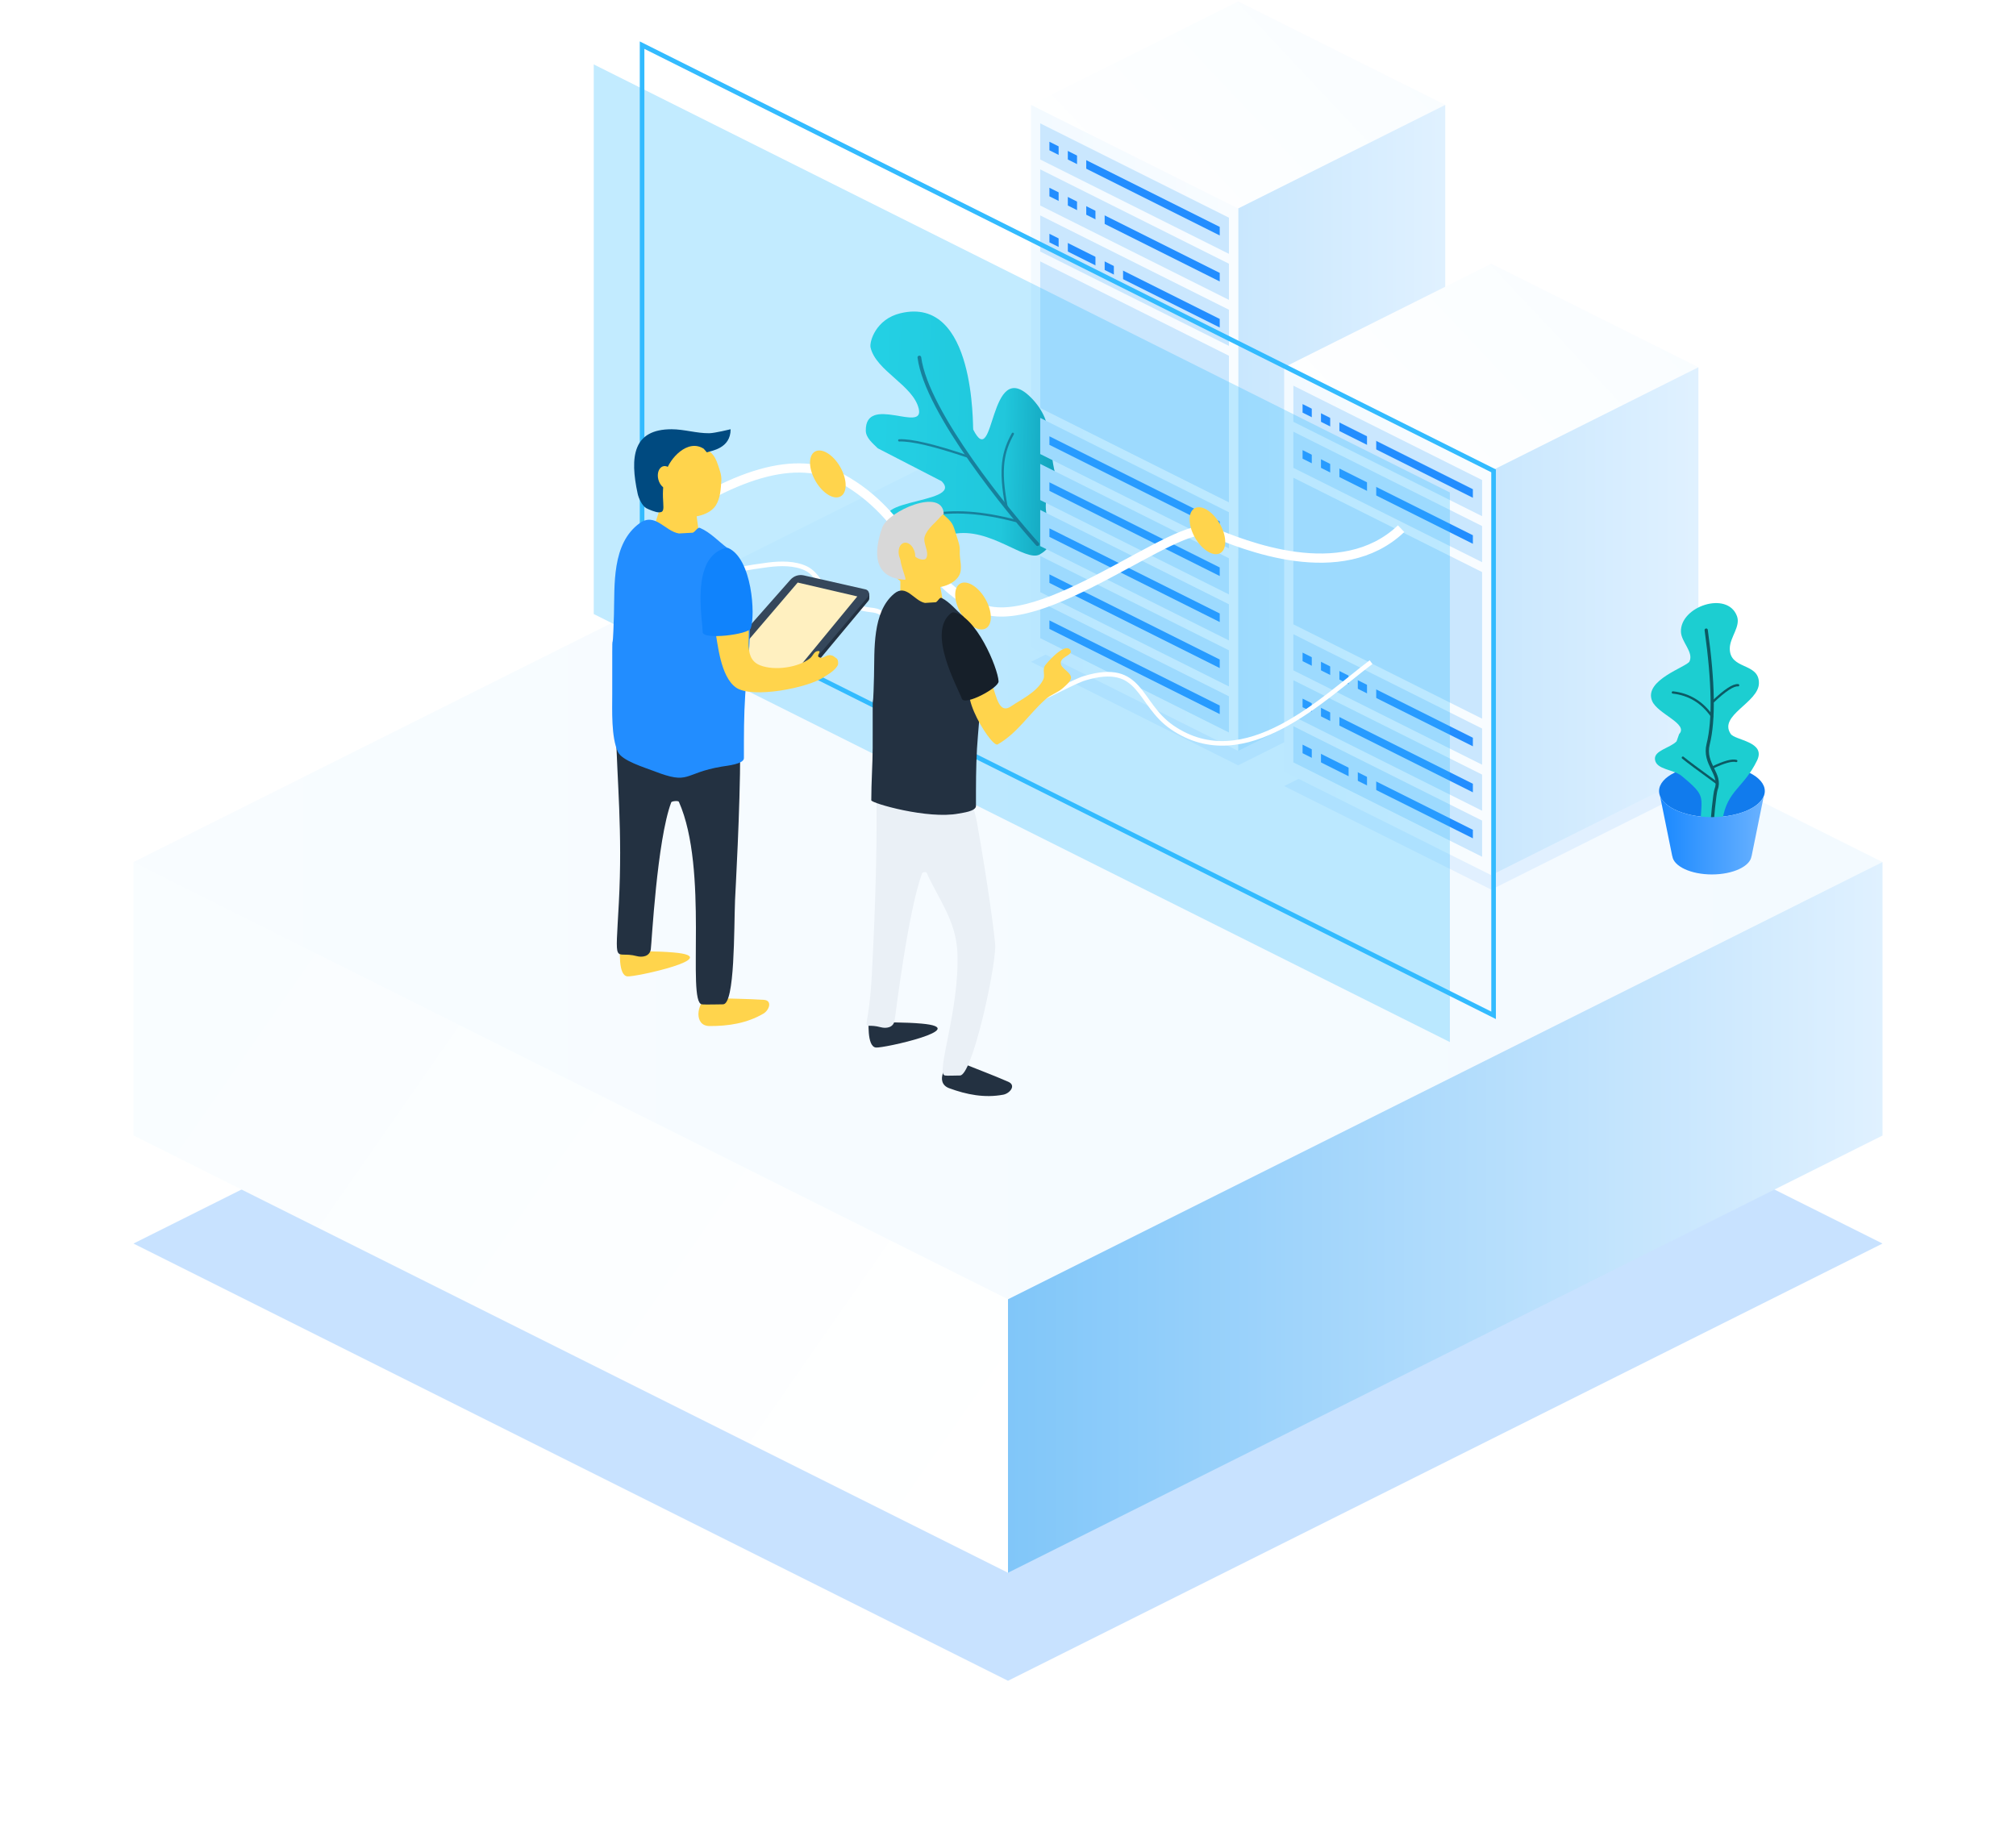 <svg width="100%" viewBox="0 0 438 399" preserveAspectRatio="xMidYMid meet">
    <defs>
        <filter x="-11.8%" y="-23.7%" width="123.7%" height="147.4%" filterUnits="objectBoundingBox" id="filter-a-1">
            <feGaussianBlur stdDeviation="15" in="SourceGraphic"></feGaussianBlur>
        </filter>
        <linearGradient x1="100%" y1="50%" x2="0%" y2="50%" id="linearGradient-a-2">
            <stop stop-color="#F8FCFF" offset="0%"></stop>
            <stop stop-color="#F3FAFF" offset="100%"></stop>
        </linearGradient>
        <linearGradient x1="0%" y1="50%" x2="100%" y2="50%" id="linearGradient-a-3">
            <stop stop-color="#E0F1FF" offset="0%"></stop>
            <stop stop-color="#80C6F9" offset="100%"></stop>
        </linearGradient>
        <linearGradient x1="100%" y1="87.312%" x2="0%" y2="30.934%" id="linearGradient-a-4">
            <stop stop-color="#FFFFFF" offset="0%"></stop>
            <stop stop-color="#F9FDFF" offset="100%"></stop>
        </linearGradient>
        <filter x="-16.7%" y="-33.3%" width="133.3%" height="166.7%" filterUnits="objectBoundingBox" id="filter-a-5">
            <feGaussianBlur stdDeviation="5" in="SourceGraphic"></feGaussianBlur>
        </filter>
        <linearGradient x1="0%" y1="50%" x2="100%" y2="50%" id="linearGradient-a-6">
            <stop stop-color="#E0F1FF" offset="0%"></stop>
            <stop stop-color="#C9E7FE" offset="100%"></stop>
        </linearGradient>
        <filter x="-16.7%" y="-33.3%" width="133.3%" height="166.7%" filterUnits="objectBoundingBox" id="filter-a-7">
            <feGaussianBlur stdDeviation="5" in="SourceGraphic"></feGaussianBlur>
        </filter>
        <linearGradient x1="86.256%" y1="53.054%" x2="28%" y2="80.623%" id="linearGradient-a-8">
            <stop stop-color="#069AA2" offset="0%"></stop>
            <stop stop-color="#19CCCD" offset="29.073%"></stop>
            <stop stop-color="#1DD8D8" offset="100%"></stop>
        </linearGradient>
        <linearGradient x1="1.873%" y1="49.739%" x2="101.258%" y2="49.75%" id="linearGradient-a-9">
            <stop stop-color="#68B1FF" offset="0%"></stop>
            <stop stop-color="#1988FF" offset="100%"></stop>
        </linearGradient>
    </defs>
    <g id="Website" stroke="none" stroke-width="1" fill="none" fill-rule="evenodd">
        <g id="home-illustration" transform="translate(-831, -260)">
            <g id="box-data" transform="translate(1050, 443) scale(-1, 1) translate(-1050, -443) translate(860, 260)">
                <polygon id="Rectangle-11-Copy" fill="#228DFF" opacity="0.5" filter="url(#filter-a-1)" points="190 175.204 380 270.204 190 365.204 0 270.204"></polygon>
                <polygon id="Rectangle-11" fill="url(#linearGradient-a-2)" points="190 92.308 380 187.308 190 291.551 0 187.308"></polygon>
                <polygon id="Rectangle-3" fill="url(#linearGradient-a-3)" points="0 187.308 190 282.308 190 341.729 0 246.729"></polygon>
                <polygon id="Rectangle-3-Copy-2" fill="url(#linearGradient-a-4)" transform="translate(285, 264.519) scale(-1, 1) translate(-285, -264.519) " points="190 187.308 380 282.308 380 341.729 190 246.729"></polygon>
                <g id="box" transform="translate(95, 0)">
                    <polygon id="Rectangle-11" fill="url(#linearGradient-a-4)" points="45 0.3 90 22.8 45 54.3 0 22.8"></polygon>
                    <polygon id="Rectangle-11-Copy-2" fill="#228DFF" opacity="0.3" filter="url(#filter-a-5)" points="45 121.3 90 143.8 45 166.3 0 143.8"></polygon>
                    <polygon id="Rectangle-3" fill="url(#linearGradient-a-6)" points="0 22.8 45 45.3 45 163.157 0 140.657"></polygon>
                    <polygon id="Rectangle-3-Copy-2" fill="url(#linearGradient-a-2)" transform="translate(67.5, 92.979) scale(-1, 1) translate(-67.5, -92.979) " points="45 22.8 90 45.3 90 163.157 45 140.657"></polygon>
                </g>
                <g id="box-copy-2" transform="translate(40, 57)">
                    <polygon id="Rectangle-11" fill="url(#linearGradient-a-4)" points="45 0.3 90 22.8 45 54.3 0 22.8"></polygon>
                    <polygon id="Rectangle-11-Copy-2" fill="#228DFF" opacity="0.3" filter="url(#filter-a-7)" points="45 91.3 90 113.8 45 136.3 0 113.8"></polygon>
                    <polygon id="Rectangle-3" fill="url(#linearGradient-a-6)" points="0 22.8 45 45.3 45 133.157 0 110.657"></polygon>
                    <polygon id="Rectangle-3-Copy-2" fill="url(#linearGradient-a-2)" transform="translate(67.5, 77.979) scale(-1, 1) translate(-67.5, -77.979) " points="45 22.8 90 45.3 90 133.157 45 110.657"></polygon>
                </g>
                <g id="Group-7" transform="translate(25, 9)">
                    <g id="kytka" transform="translate(176.008, 88.087) scale(-1, 1) rotate(10) translate(-176.008, -88.087) translate(142.008, 57.087)">
                        <path d="M56.338,26.302 C51.361,22.246 50.297,15.838 42.5,13.732 C29.84,10.311 43.967,31.817 35.118,26.026 C34.822,25.832 21.054,0.437 8.795,12.03 C4.765,15.841 6.029,20.834 6.887,21.742 C10.503,25.572 18.967,24.192 22.592,28.014 C26.417,32.048 10.929,31.051 15.025,37.909 C15.822,39.244 17.705,39.534 19.197,39.92 L34.768,39.178 C42.207,41.105 18.197,52.794 33.2,52.984 C36.347,53.024 36.574,53.327 42.653,47.896 C48.731,42.465 59.371,45.364 61.196,42.294 C64.711,36.383 55.516,35.427 56.262,28.568 L56.338,26.302 Z" id="Path-27" fill="url(#linearGradient-a-8)" transform="translate(34, 31) rotate(20) translate(-34, -31) "></path>
                        <g id="Group-5" opacity="0.8" transform="translate(21, 13)" stroke="#084E5B" stroke-linecap="round" stroke-linejoin="round">
                            <path d="M33.829,35.809 C27.045,30.546 5.131,11.875 1.508,0.313" id="Path-28" stroke-width="0.8"></path>
                            <path d="M25.758,28.888 C22.708,20.909 23.009,17.176 24.383,13.119" id="Path-29" stroke-width="0.5"></path>
                            <path d="M28.336,31.65 C20.738,31.017 14.454,31.697 9.485,33.69" id="Path-30" stroke-width="0.5"></path>
                            <path d="M15.523,19.674 C7.99,18.529 2.925,18.242 0.329,18.811" id="Path-31" stroke-width="0.5"></path>
                        </g>
                    </g>
                    <g id="Group-3" transform="translate(117, 121)">
                        <polygon id="Rectangle-3-Copy-6" fill="#CAE7FE" transform="translate(20.5, 14.979) scale(-1, 1) translate(-20.5, -14.979) " points="0 0.8 41 21.3 41 29.157 0 8.657"></polygon>
                        <polygon id="Rectangle-3-Copy-7" fill="#228DFF" transform="translate(20.5, 14.979) scale(-1, 1) translate(-20.5, -14.979) " points="2 4.8 39 23.3 39 25.157 2 6.657"></polygon>
                    </g>
                    <g id="Group-3-Copy" transform="translate(117, 111)">
                        <polygon id="Rectangle-3-Copy-6" fill="#CAE7FE" transform="translate(20.5, 14.979) scale(-1, 1) translate(-20.5, -14.979) " points="0 0.8 41 21.3 41 29.157 0 8.657"></polygon>
                        <polygon id="Rectangle-3-Copy-7" fill="#228DFF" transform="translate(20.5, 14.979) scale(-1, 1) translate(-20.5, -14.979) " points="2 4.8 39 23.3 39 25.157 2 6.657"></polygon>
                    </g>
                    <g id="Group-3-Copy-2" transform="translate(117, 101)">
                        <polygon id="Rectangle-3-Copy-6" fill="#CAE7FE" transform="translate(20.5, 14.979) scale(-1, 1) translate(-20.5, -14.979) " points="0 0.8 41 21.3 41 29.157 0 8.657"></polygon>
                        <polygon id="Rectangle-3-Copy-7" fill="#228DFF" transform="translate(20.5, 14.979) scale(-1, 1) translate(-20.5, -14.979) " points="2 4.8 39 23.3 39 25.157 2 6.657"></polygon>
                    </g>
                    <g id="Group-3-Copy-3" transform="translate(117, 91)">
                        <polygon id="Rectangle-3-Copy-6" fill="#CAE7FE" transform="translate(20.5, 14.979) scale(-1, 1) translate(-20.5, -14.979) " points="0 0.8 41 21.3 41 29.157 0 8.657"></polygon>
                        <polygon id="Rectangle-3-Copy-7" fill="#228DFF" transform="translate(20.5, 14.979) scale(-1, 1) translate(-20.5, -14.979) " points="2 4.8 39 23.3 39 25.157 2 6.657"></polygon>
                    </g>
                    <g id="Group-3-Copy-4" transform="translate(117, 81)">
                        <polygon id="Rectangle-3-Copy-6" fill="#CAE7FE" transform="translate(20.5, 14.979) scale(-1, 1) translate(-20.5, -14.979) " points="0 0.8 41 21.3 41 29.157 0 8.657"></polygon>
                        <polygon id="Rectangle-3-Copy-7" fill="#228DFF" transform="translate(20.5, 14.979) scale(-1, 1) translate(-20.5, -14.979) " points="2 4.8 39 23.3 39 25.157 2 6.657"></polygon>
                    </g>
                    <g id="Group-3-Copy-5" transform="translate(117, 17)">
                        <polygon id="Rectangle-3-Copy-6" fill="#CAE7FE" transform="translate(20.5, 14.979) scale(-1, 1) translate(-20.5, -14.979) " points="0 0.8 41 21.3 41 29.157 0 8.657"></polygon>
                        <polygon id="Rectangle-3-Copy-7" fill="#228DFF" transform="translate(20.5, 14.979) scale(-1, 1) translate(-20.5, -14.979) " points="2 4.8 39 23.3 39 25.157 2 6.657"></polygon>
                        <rect id="Rectangle-7-Copy-2" fill="#CAE7FE" x="31" y="7" width="2" height="5"></rect>
                        <rect id="Rectangle-7-Copy-3" fill="#CAE7FE" x="35" y="4" width="2" height="5"></rect>
                    </g>
                    <g id="Group-3-Copy-6" transform="translate(117, 27)">
                        <polygon id="Rectangle-3-Copy-6" fill="#CAE7FE" transform="translate(20.5, 14.979) scale(-1, 1) translate(-20.5, -14.979) " points="0 0.8 41 21.3 41 29.157 0 8.657"></polygon>
                        <polygon id="Rectangle-3-Copy-7" fill="#228DFF" transform="translate(20.5, 14.979) scale(-1, 1) translate(-20.5, -14.979) " points="2 4.8 39 23.3 39 25.157 2 6.657"></polygon>
                        <rect id="Rectangle-7-Copy" fill="#CAE7FE" x="27" y="9" width="2" height="5"></rect>
                        <rect id="Rectangle-7-Copy-2" fill="#CAE7FE" x="31" y="7" width="2" height="5"></rect>
                        <rect id="Rectangle-7-Copy-3" fill="#CAE7FE" x="35" y="4" width="2" height="5"></rect>
                    </g>
                    <g id="Group-3-Copy-7" transform="translate(117, 37)">
                        <polygon id="Rectangle-3-Copy-6" fill="#CAE7FE" transform="translate(20.5, 14.979) scale(-1, 1) translate(-20.5, -14.979) " points="0 0.8 41 21.3 41 29.157 0 8.657"></polygon>
                        <polygon id="Rectangle-3-Copy-7" fill="#228DFF" transform="translate(20.5, 14.979) scale(-1, 1) translate(-20.5, -14.979) " points="2 4.8 39 23.3 39 25.157 2 6.657"></polygon>
                        <rect id="Rectangle-7" fill="#CAE7FE" x="35" y="5" width="2" height="5"></rect>
                        <rect id="Rectangle-7-Copy-2" fill="#CAE7FE" x="27" y="9" width="2" height="5"></rect>
                        <rect id="Rectangle-7-Copy-3" fill="#CAE7FE" x="23" y="11" width="2" height="5"></rect>
                    </g>
                    <g id="Group-3-Copy-8" transform="translate(117, 47)" fill="#CAE7FE">
                        <polygon id="Rectangle-3-Copy-6" transform="translate(20.5, 26.979) scale(-1, 1) translate(-20.5, -26.979) " points="0 0.8 41 21.3 41 53.157 0 32.657"></polygon>
                    </g>
                    <g id="Group-9" transform="translate(62, 74)">
                        <g id="Group-3-Copy-7" transform="translate(0, 74)">
                            <polygon id="Rectangle-3-Copy-6" fill="#CAE7FE" transform="translate(20.5, 14.979) scale(-1, 1) translate(-20.5, -14.979) " points="0 0.8 41 21.3 41 29.157 0 8.657"></polygon>
                            <polygon id="Rectangle-3-Copy-7" fill="#228DFF" transform="translate(20.5, 14.979) scale(-1, 1) translate(-20.5, -14.979) " points="2 4.8 39 23.3 39 25.157 2 6.657"></polygon>
                            <rect id="Rectangle-7" fill="#CAE7FE" x="35" y="5" width="2" height="5"></rect>
                            <rect id="Rectangle-7-Copy-2" fill="#CAE7FE" x="27" y="9" width="2" height="5"></rect>
                            <rect id="Rectangle-7-Copy-3" fill="#CAE7FE" x="23" y="11" width="2" height="5"></rect>
                        </g>
                        <g id="Group-3-Copy-9" transform="translate(0, 64)">
                            <polygon id="Rectangle-3-Copy-6" fill="#CAE7FE" transform="translate(20.5, 14.979) scale(-1, 1) translate(-20.5, -14.979) " points="0 0.8 41 21.3 41 29.157 0 8.657"></polygon>
                            <polygon id="Rectangle-3-Copy-7" fill="#228DFF" transform="translate(20.5, 14.979) scale(-1, 1) translate(-20.5, -14.979) " points="2 4.8 39 23.3 39 25.157 2 6.657"></polygon>
                            <rect id="Rectangle-7" fill="#CAE7FE" x="35" y="5" width="2" height="5"></rect>
                            <rect id="Rectangle-7-Copy" fill="#CAE7FE" x="31" y="7" width="2" height="5"></rect>
                        </g>
                        <g id="Group-3-Copy-10" transform="translate(0, 54)">
                            <polygon id="Rectangle-3-Copy-6" fill="#CAE7FE" transform="translate(20.5, 14.979) scale(-1, 1) translate(-20.5, -14.979) " points="0 0.8 41 21.3 41 29.157 0 8.657"></polygon>
                            <polygon id="Rectangle-3-Copy-7" fill="#228DFF" transform="translate(20.5, 14.979) scale(-1, 1) translate(-20.5, -14.979) " points="2 4.8 39 23.3 39 25.157 2 6.657"></polygon>
                            <rect id="Rectangle-7" fill="#CAE7FE" x="35" y="5" width="2" height="5"></rect>
                            <rect id="Rectangle-7-Copy" fill="#CAE7FE" x="31" y="7" width="2" height="5"></rect>
                            <rect id="Rectangle-7-Copy-2" fill="#CAE7FE" x="27" y="9" width="2" height="5"></rect>
                            <rect id="Rectangle-7-Copy-3" fill="#CAE7FE" x="23" y="11" width="2" height="5"></rect>
                        </g>
                        <g id="Group-3-Copy-11">
                            <polygon id="Rectangle-3-Copy-6" fill="#CAE7FE" transform="translate(20.5, 14.979) scale(-1, 1) translate(-20.5, -14.979) " points="0 0.8 41 21.3 41 29.157 0 8.657"></polygon>
                            <polygon id="Rectangle-3-Copy-7" fill="#228DFF" transform="translate(20.5, 14.979) scale(-1, 1) translate(-20.5, -14.979) " points="2 4.8 39 23.3 39 25.157 2 6.657"></polygon>
                            <rect id="Rectangle-7" fill="#CAE7FE" x="35" y="5" width="2" height="5"></rect>
                            <rect id="Rectangle-7-Copy" fill="#CAE7FE" x="31" y="7" width="2" height="5"></rect>
                            <rect id="Rectangle-7-Copy-3" fill="#CAE7FE" x="23" y="11" width="2" height="5"></rect>
                        </g>
                        <g id="Group-3-Copy-12" transform="translate(0, 10)">
                            <polygon id="Rectangle-3-Copy-6" fill="#CAE7FE" transform="translate(20.5, 14.979) scale(-1, 1) translate(-20.5, -14.979) " points="0 0.8 41 21.3 41 29.157 0 8.657"></polygon>
                            <polygon id="Rectangle-3-Copy-7" fill="#228DFF" transform="translate(20.5, 14.979) scale(-1, 1) translate(-20.5, -14.979) " points="2 4.8 39 23.3 39 25.157 2 6.657"></polygon>
                            <rect id="Rectangle-7" fill="#CAE7FE" x="35" y="5" width="2" height="5"></rect>
                            <rect id="Rectangle-7-Copy" fill="#CAE7FE" x="31" y="7" width="2" height="5"></rect>
                            <rect id="Rectangle-7-Copy-3" fill="#CAE7FE" x="23" y="11" width="2" height="5"></rect>
                        </g>
                        <polygon id="Rectangle-3-Copy-6" fill="#CAE7FE" transform="translate(20.5, 46.979) scale(-1, 1) translate(-20.5, -46.979) " points="0 20.8 41 41.3 41 73.157 0 52.657"></polygon>
                    </g>
                    <g id="kytka" transform="translate(0, 121)">
                        <ellipse id="Oval-7" fill="#117BED" cx="12.064" cy="41.887" rx="11.489" ry="5.66"></ellipse>
                        <path d="M8.584,47.878 C7.902,41.459 4.337,40.756 1.758,34.646 C-0.027,30.415 6.753,30.538 7.782,29.17 C10.712,25.275 2.064,22.071 2.233,17.853 C2.416,13.268 8.779,15.365 8.952,10.584 C9.038,8.205 6.811,5.731 7.758,3.542 C10.124,-1.927 20.266,2.099 19.733,7.613 C19.52,9.823 16.714,11.85 17.544,13.913 C18.033,15.127 27.352,18.477 25.2,22.924 C23.858,25.697 16.965,27.44 18.966,29.797 L19.437,31.39 C20.764,32.953 24.308,33.622 23.913,35.622 C23.481,37.808 19.775,37.498 17.967,38.835 C12.048,43.213 13.552,42.953 13.279,49.864" id="Path-21" fill="#1CCED1" transform="translate(13.491, 25.403) rotate(-3) translate(-13.491, -25.403) "></path>
                        <g id="Group-4" opacity="0.8" transform="translate(6, 6)" stroke="#073D48" stroke-linecap="round" stroke-linejoin="round">
                            <path d="M6.104,44.803 C6.115,42.341 6.761,36.252 7.052,35.504 C8.341,32.192 4.236,30.044 5.328,25.68 C6.625,20.498 6.483,12.24 4.902,0.905" id="Path-22" stroke-width="0.7" transform="translate(6.104, 22.854) scale(-1, 1) translate(-6.104, -22.854) "></path>
                            <path d="M6.031,19.649 C8.167,16.583 11.006,14.853 14.546,14.458" id="Path-23" stroke-width="0.5"></path>
                            <path d="M5.921,16.539 C3.244,13.993 1.395,12.777 0.374,12.891" id="Path-24" stroke-width="0.5"></path>
                            <path d="M5.059,34.089 C8.886,31.318 11.328,29.497 12.382,28.626" id="Path-25" stroke-width="0.5"></path>
                            <path d="M5.964,30.781 C3.441,29.568 1.711,29.09 0.774,29.346" id="Path-26" stroke-width="0.5"></path>
                        </g>
                        <path d="M0.804,43.019 C1.869,45.602 6.505,47.547 12.064,47.547 C17.622,47.547 22.259,45.602 23.323,43.019 L20.681,56.038 L20.662,56.038 C20.366,58.25 16.63,60 12.064,60 C7.498,60 3.761,58.25 3.466,56.038 L3.447,56.038 L0.804,43.019 Z" id="Combined-Shape" fill="url(#linearGradient-a-9)"></path>
                    </g>
                    <polygon id="Rectangle-3-Copy-4" fill-opacity="0.3" fill="#33BBFF" transform="translate(162, 111.21) scale(-1, 1) translate(-162, -111.21) " points="69 5 255 98 255 217.421 69 124.421"></polygon>
                    <g id="Group-6" transform="translate(161.983, 120.725) scale(-1, 1) rotate(3) translate(-161.983, -120.725) translate(80.483, 91.225)">
                        <path d="M0,19.917 C17.427,5.697 31.128,1.005 41.104,5.841 C56.067,13.095 58.208,26.104 71.946,32.137 C85.684,38.169 114.423,10.524 121.681,13.095 C128.939,15.667 150.674,23.385 163,10.358" id="Path-40" stroke="#FFFFFF" stroke-width="2"></path>
                        <path d="M125,15.5 C125,17.891 123.209,18.71 121,17.329 C118.791,15.949 117,12.891 117,10.5 C117,8.109 118.791,7.29 121,8.671 C123.209,10.051 125,13.109 125,15.5 Z" id="Stroke-3" fill="#FFD44C"></path>
                        <path d="M75,34.5 C75,36.891 73.209,37.71 71,36.329 C68.791,34.949 67,31.891 67,29.5 C67,27.109 68.791,26.29 71,27.671 C73.209,29.051 75,32.109 75,34.5 Z" id="Stroke-3-Copy" fill="#FFD44C"></path>
                        <path d="M42,7.5 C42,9.891 40.209,10.71 38,9.329 C35.791,7.949 34,4.891 34,2.5 C34,0.109 35.791,-0.71 38,0.671 C40.209,2.051 42,5.109 42,7.5 Z" id="Stroke-3-Copy-2" fill="#FFD44C"></path>
                        <path d="M1,31.698 C9.363,29.598 17.575,26.923 26.09,25.397 C28.777,24.916 31.805,24.711 34.3,25.732 C36.949,26.817 37.977,29.955 40.482,31.291 C51.119,36.965 48.94,30.326 55.423,39.354 C58.609,43.792 60.815,48.752 63.833,53.285 C64.476,54.25 65.284,55.208 66.359,55.779 C74.89,60.31 91.325,48.072 96.094,46.381 C108.328,42.044 107.794,51.313 115.59,56.079 C131.97,66.093 148.244,47.798 158,39.659" id="Path-41" stroke="#FFFFFF"></path>
                    </g>
                    <path d="M59.5,0.809 L59.5,119.112 L244.5,211.612 L244.5,93.309 L59.5,0.809 Z" id="Rectangle-3-Copy-8" stroke="#33BBFF" transform="translate(152, 106.21) scale(-1, 1) translate(-152, -106.21) "></path>
                    <g id="Group-2" transform="translate(150, 84)">
                        <g id="dev1" transform="translate(73, 65) scale(-1, 1) translate(-73, -65) translate(45, 0)">
                            <path d="M18.84,3.163 C21.381,5.381 22.117,5.312 23.059,8.213 C23.391,9.235 23.787,10.295 23.719,11.365 C23.601,13.221 23.524,15.243 22.515,16.817 C19.938,20.835 9.86,19.85 8.117,16.247 C6.473,12.85 11.592,8.056 13.958,5.191 C15.381,3.47 16.413,3.505 18.185,3.206 L18.84,3.163 Z" id="Path-2" fill="#FFD44C"></path>
                            <polygon id="Rectangle-27" fill="#FFD44C" points="10.621 16.764 18.023 16.764 18.989 23.723 8.368 23.723"></polygon>
                            <path d="M20.575,5.287 C21.502,4.932 25.737,4.502 25.737,0.268 C25.737,0.268 22.276,1.119 21.108,1.133 C18.356,1.166 15.651,0.268 12.898,0.268 C4.531,0.268 3.79,6.214 5.549,14.308 C5.753,15.248 6.509,16.929 7.439,17.43 C7.993,17.729 9.377,18.277 10.007,18.32 C12.403,18.485 9.94,15.694 11.746,9.321 C12.476,6.743 16.344,2.239 19.888,4.502 L20.575,5.287 Z" id="Path-32" fill="#004A80"></path>
                            <path d="M41.04,32.836 L55.128,36.031 C55.504,36.116 55.775,35.684 55.852,36.031 C55.881,36.164 55.885,37.028 55.852,37.169 C55.819,37.311 55.752,37.444 55.658,37.557 L40.6,55.619 L24.248,50.101 L39.147,33.441 C39.615,32.911 40.343,32.678 41.04,32.836 Z" id="Rectangle-28" fill="#233141"></path>
                            <path d="M41.643,32.024 L55.039,35.062 C55.578,35.184 55.915,35.72 55.793,36.258 C55.758,36.415 55.685,36.56 55.582,36.683 L39.766,55.399 C39.494,55.721 39.049,55.838 38.654,55.691 L24.97,50.609 C24.452,50.416 24.189,49.841 24.381,49.323 C24.424,49.208 24.487,49.102 24.569,49.009 L38.731,32.964 C39.457,32.142 40.573,31.781 41.643,32.024 Z" id="Rectangle-28-Copy" fill="#35475B"></path>
                            <polygon id="Rectangle-28-Copy-2" fill="#FFF0C0" points="40.308 33.579 53.263 36.593 37.483 55.771 25.425 50.977"></polygon>
                            <ellipse id="Oval-9" fill="#FFD44C" transform="translate(11.747, 10.754) rotate(-15) translate(-11.747, -10.754) " cx="11.747" cy="10.754" rx="1.77" ry="2.53"></ellipse>
                            <path d="M1.68,112.742 C1.759,113.153 1.219,118.895 3.285,119.151 C4.939,119.356 24.84,114.96 13.351,113.955 C9.663,113.633 5.949,113.724 2.248,113.608" id="Path-34" fill="#FFD44C"></path>
                            <path d="M20.568,123.808 C18.389,124.989 17.681,129.931 21.162,129.943 C25.265,129.957 29.254,129.346 32.851,127.25 C34.104,126.52 34.912,124.365 32.914,124.241 C29.228,124.014 25.533,123.991 21.842,123.866" id="Path-35" fill="#FFD44C"></path>
                            <path d="M0.808,65.172 C1.051,76.79 2.278,87.685 1.452,103.136 C0.672,117.725 0.387,113.434 5.337,114.745 C6.485,115.049 8.12,114.879 8.393,113.274 C8.58,112.178 9.722,89.589 12.838,81.324 C12.932,81.074 14.363,80.922 14.494,81.218 C21.035,95.939 16.171,124.658 19.472,125.221 C20.033,125.317 23.616,125.221 24.087,125.221 C26.7,125.221 26.444,108.744 26.7,102.499 C26.758,101.11 27.816,82.668 27.816,70.249 C27.816,62.291 21.55,60.256 14.814,60.932 C4.478,61.97 7.22,60.484 2.343,64.311 L0.808,65.172 Z" id="Path-33" fill="#233141"></path>
                            <path d="M25.089,26.113 C23.092,24.647 21.383,22.696 19.1,21.716 C18.454,21.439 17.969,22.871 17.274,22.759 L14.51,22.913 C11.462,22.421 9.33,18.251 5.973,20.683 C-0.15,25.121 0.57,34.174 0.385,40.547 C0.016,53.286 0.01,38.072 0.016,57.755 C0.017,61.312 -0.238,67.132 1.248,70.376 C2.13,72.3 7.055,73.76 9.052,74.536 C17.032,77.641 15.299,74.995 23.819,73.566 C24.986,73.37 28.623,73.024 28.623,71.727 C28.623,66.451 28.608,62.659 28.911,57.92 C29.362,50.852 32,35.876 26.57,27.89 L25.089,26.113 Z" id="Path" fill="#228DFF"></path>
                            <path d="M22.335,43.686 C22.952,46.781 23.478,53.983 26.909,56.394 C30.413,58.855 42.795,56.457 46.165,54.01 C47.676,53.129 48.624,52.31 49.009,51.554 C49.197,51.184 49.092,50.32 48.792,50.09 C47.902,49.41 48.045,49.523 47.681,49.413 C46.528,49.062 45.973,50.271 44.971,49.81 C44.249,49.478 45.562,48.473 44.827,48.46 C43.816,48.443 43.717,49.475 42.922,50.09 C40.385,52.053 35.253,52.801 32.123,51.554 C27.838,49.847 30.828,43.803 29.055,41.96 C28.317,41.194 25.935,42.676 23.172,43.075 L22.335,43.686 Z" id="Path-37" fill="#FFD44C"></path>
                            <path d="M24.583,26.088 C16.973,28.18 19.658,41.6 19.658,44.356 C19.658,46.077 29.613,44.883 30.109,43.53 C31.144,40.702 30.43,28.328 25.158,26.048 L24.583,26.088 Z" id="Path-36" fill="#1083FC"></path>
                        </g>
                        <g id="dev1-copy" transform="translate(23, 82) scale(-1, 1) translate(-23, -82) translate(0, 16)">
                            <path d="M16.668,2.532 C19.172,4.752 18.946,4.683 19.875,7.586 C20.202,8.609 20.592,9.669 20.525,10.741 C20.409,12.598 21.284,14.622 20.29,16.196 C17.75,20.218 7.815,19.232 6.097,15.627 C4.477,12.227 9.523,7.43 11.856,4.562 C13.257,2.839 14.275,2.875 16.022,2.576 L16.668,2.532 Z" id="Path-2" fill="#FFD44C"></path>
                            <polygon id="Rectangle-27" fill="#FFD44C" points="7.614 16.144 15.862 16.144 17.131 23.108 7.614 23.108"></polygon>
                            <path d="M17.043,2.62 C16.726,-3.152 4.961,2.058 3.688,5.6 C1.796,10.869 1.635,16.609 8.613,16.97 C9.238,17.002 6.808,12.57 7.867,11.014 C8.473,10.125 8.317,10.558 9.298,10.113 C9.728,9.918 8.917,9.309 9.041,9.764 C9.232,10.469 10.322,11.446 10.858,11.944 C11.45,12.493 12.926,12.944 13.266,12.213 C13.93,10.785 12.408,8.989 12.926,7.502 C13.538,5.748 15.258,4.607 16.423,3.16 L17.043,2.62 Z" id="Path-38" fill="#D8D8D8"></path>
                            <ellipse id="Oval-9" fill="#FFD44C" transform="translate(9.041, 11.396) rotate(-15) translate(-9.041, -11.396) " cx="9.041" cy="11.396" rx="1.745" ry="2.532"></ellipse>
                            <path d="M0.704,112.196 C0.782,112.607 0.25,118.354 2.286,118.61 C3.917,118.815 23.534,114.416 12.208,113.41 C8.573,113.087 4.912,113.179 1.264,113.063" id="Path-34" fill="#233141"></path>
                            <path d="M18.37,123.271 C16.223,124.453 15.525,129.398 18.956,129.41 C23.001,129.424 26.933,128.813 30.478,126.715 C31.714,125.985 32.509,123.828 30.54,123.705 C26.907,123.477 23.265,123.454 19.627,123.329" id="Path-35" fill="#233141" transform="translate(24.151, 126.341) rotate(20) translate(-24.151, -126.341) "></path>
                            <path d="M2.383,61.423 C2.622,73.051 2.245,87.12 1.431,102.582 C0.663,117.183 -1.522,112.889 3.357,114.2 C4.489,114.505 6.1,114.335 6.37,112.729 C6.554,111.632 9.265,89.026 12.337,80.754 C12.43,80.504 13.206,80.352 13.336,80.648 C15.669,85.979 19.702,90.929 20.005,97.93 C20.539,110.276 15.214,124.325 17.291,124.685 C17.844,124.781 19.155,124.685 20.57,124.685 C23.147,124.685 27.985,103.041 28.238,96.792 C28.295,95.402 26.505,82.216 24.247,69.67 C22.926,62.335 19.339,59.669 12.699,60.346 C2.511,61.384 8.703,56.732 3.896,60.563 L2.383,61.423 Z" id="Path-33" fill="#EAF0F6"></path>
                            <path d="M21.267,24.898 C19.701,23.574 18.36,21.811 16.569,20.925 C16.063,20.675 15.681,21.969 15.137,21.868 L12.968,22.007 C10.577,21.563 8.905,17.795 6.272,19.993 C1.469,24.002 2.034,32.182 1.889,37.94 C1.599,49.45 1.594,35.704 1.599,53.488 C1.6,56.702 1.296,61.03 1.296,64.891 C1.296,65.516 13.588,69.065 20.271,67.773 C21.186,67.596 24.039,67.284 24.039,66.112 C24.039,61.345 24.028,57.919 24.265,53.637 C24.619,47.251 26.689,33.72 22.428,26.504 L21.267,24.898 Z" id="Path" fill="#233141"></path>
                            <path d="M27.293,40.753 C28.809,43.512 30.001,46.95 32.268,44.608 C33.575,43.257 37.225,40.742 38.034,37.757 C38.296,36.791 37.501,35.802 37.83,34.82 C37.912,34.577 38.612,33.342 39.491,32.202 C40.549,30.83 41.867,29.595 42.676,30.393 C43.664,31.368 41.007,32.082 41.143,33.462 C41.266,34.705 43.281,34.957 43.83,36.079 C44.221,36.878 43.184,38.035 42.646,38.745 C41.706,39.985 40.218,40.688 39.254,41.919 C36.176,45.845 34.538,50.185 30.726,53.371 C29.402,54.477 17.012,40.127 25.722,41.182" id="Path-39" fill="#FFD44C" transform="translate(33.279, 41.786) rotate(10) translate(-33.279, -41.786) "></path>
                            <path d="M21.867,23.576 C15.466,25.67 17.724,39.1 17.724,41.858 C17.724,43.58 26.098,42.385 26.515,41.031 C27.385,38.201 26.785,25.818 22.35,23.536 L21.867,23.576 Z" id="Path-36" fill="#161F29" transform="translate(22.096, 33.124) rotate(-20) translate(-22.096, -33.124) "></path>
                        </g>
                    </g>
                </g>
            </g>
        </g>
    </g>
</svg>